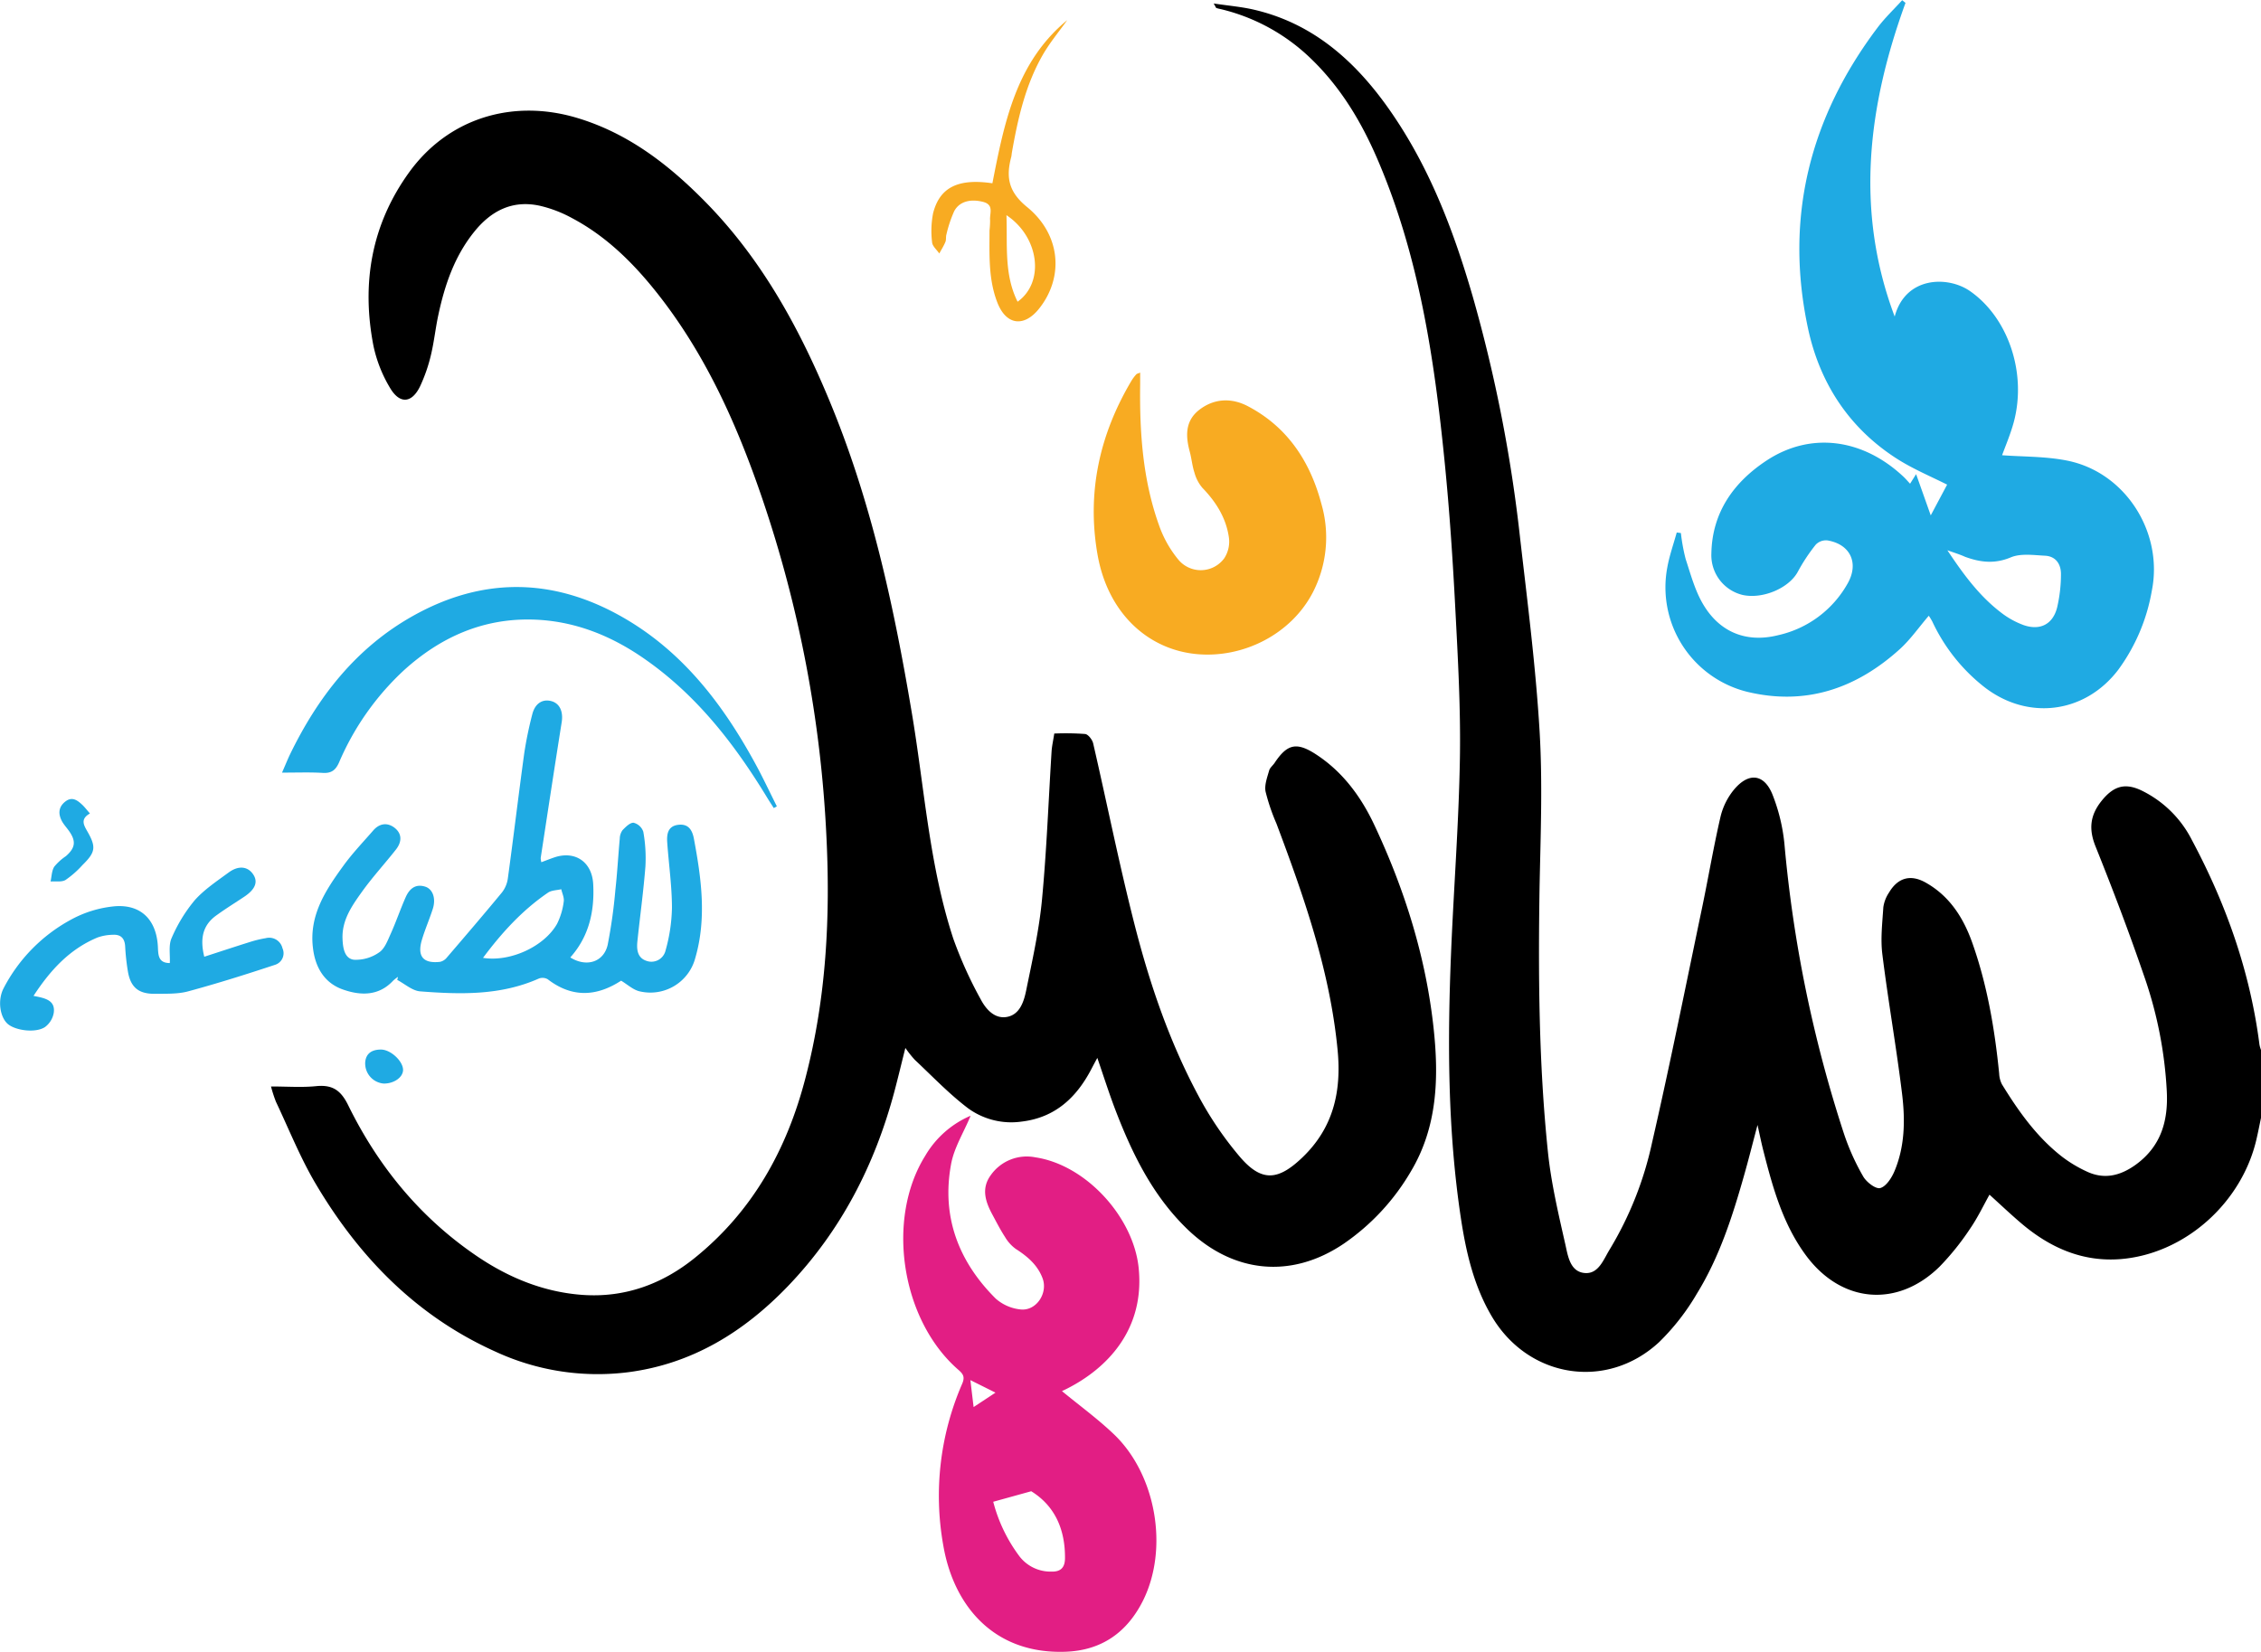 <svg xmlns="http://www.w3.org/2000/svg" viewBox="0 0 543.79 397.37"><defs><style>.cls-1{fill:#1faae3;}.cls-2{fill:#e21e84;}.cls-3{fill:#f8ab22;}</style></defs><g id="Layer_2" data-name="Layer 2"><g id="Layer_1-2" data-name="Layer 1"><path d="M543.79,268.91c-.33,1.58-.64,3.17-1,4.75-3.41,15.58-17.27,28-32.82,29.23-9.19.71-17-2.79-23.86-8.63-2.62-2.23-5.11-4.6-7.62-6.87-1.35,2.4-2.8,5.47-4.7,8.23a62.68,62.68,0,0,1-7.29,9.07c-10.17,10-23.65,8.8-32.14-2.68-5.56-7.51-8-16.32-10.26-25.2-.47-1.83-.84-3.68-1.4-6.19-1.19,4.48-2.16,8.37-3.26,12.22-2.79,9.85-5.93,19.61-11.33,28.37A55.15,55.15,0,0,1,399,322.89c-12.54,11.6-31.25,8.65-40.08-6-4.41-7.35-6.31-15.55-7.57-23.89-3.21-21.31-3.23-42.76-2.34-64.22.65-15.46,1.85-30.91,2.11-46.38.2-12-.48-24.07-1.11-36.09-.61-11.74-1.39-23.49-2.56-35.19-2.49-25-6.19-49.73-16.24-73-3.83-8.87-8.75-17.06-15.76-23.86a46.72,46.72,0,0,0-21.57-12c-.44-.11-.88-.18-1.31-.33-.12,0-.18-.28-.67-1.09,3.49.52,6.55.78,9.52,1.45,13.73,3.13,23.68,11.63,31.74,22.69,10.17,14,16.24,29.8,21,46.19a352.51,352.51,0,0,1,11.49,58.75c1.77,15.27,3.71,30.55,4.63,45.88.75,12.45.25,25,0,37.48-.34,21.28-.19,42.56,2,63.75.77,7.51,2.53,14.95,4.2,22.34.62,2.74,1.12,6.59,4.71,6.87,3.29.25,4.48-3.28,5.94-5.65a83.85,83.85,0,0,0,10.18-25.61c4.33-18.84,8.12-37.8,12.08-56.73,1.51-7.25,2.74-14.57,4.41-21.78A16.17,16.17,0,0,1,417,190c3.63-4.38,7.44-3.84,9.42,1.45A43.91,43.91,0,0,1,429.17,203a313.24,313.24,0,0,0,14.31,69.7A55.75,55.75,0,0,0,448.11,283c.78,1.36,3,3.08,4.09,2.8,1.41-.37,2.73-2.41,3.41-4,2.55-6,2.62-12.41,1.85-18.71-1.37-11.2-3.35-22.33-4.74-33.54-.46-3.71,0-7.55.24-11.32a8.46,8.46,0,0,1,1.36-3.51c2.1-3.56,5.15-4.45,8.76-2.44,5.77,3.21,9.11,8.45,11.25,14.46,3.62,10.2,5.42,20.8,6.49,31.54a6.2,6.2,0,0,0,.67,2.57c4,6.51,8.4,12.71,14.5,17.44a31.43,31.43,0,0,0,5.79,3.48c4.17,2,8,1.15,11.73-1.48,6.2-4.42,8-10.59,7.62-17.81a99.49,99.49,0,0,0-5.51-27.85c-3.58-10.43-7.5-20.74-11.62-31-1.69-4.2-1.32-7.54,1.47-11s5.5-4.39,9.5-2.51a26.63,26.63,0,0,1,12.22,12c8.25,15.44,14,31.74,16.23,49.17a7.55,7.55,0,0,0,.37,1.29Z"/><path d="M253.56,176.46a62.86,62.86,0,0,1,7.43.11c.74.09,1.73,1.38,1.93,2.27,3.33,14.44,6.24,29,9.89,43.33s8.33,28.12,15.25,41.11a83.11,83.11,0,0,0,10.14,15c5.25,6.14,9.23,5.72,15.05.14,7.46-7.16,9.4-15.86,8.46-25.77-1.81-19-8.06-36.84-14.72-54.55a48.28,48.28,0,0,1-2.61-7.68c-.3-1.59.39-3.41.86-5.06.2-.73,1-1.29,1.42-2,2.92-4.33,5.16-4.9,9.68-2,6.53,4.19,11,10.27,14.22,17.14,7.31,15.56,12.42,31.85,14.25,49,1.27,11.84.88,23.62-5.45,34.24a54.24,54.24,0,0,1-16.13,17.41c-12.68,8.6-26.83,7.22-38-3.79-8.14-8-13-18-17-28.44-1.52-4-2.79-8-4.31-12.43-.56,1-1,1.85-1.43,2.67-3.59,6.89-8.75,11.71-16.81,12.65a17.65,17.65,0,0,1-12.88-3.23c-4.57-3.47-8.58-7.69-12.78-11.63a26,26,0,0,1-2.27-2.86c-.94,3.72-1.74,7.09-2.63,10.45-4.72,17.71-12.86,33.56-25.63,46.87-10.58,11-23,18.69-38.43,20.69a58.51,58.51,0,0,1-32-5c-18.95-8.54-32.73-22.74-43.14-40.34-3.71-6.27-6.43-13.13-9.56-19.74a32.7,32.7,0,0,1-1.18-3.66c3.92,0,7.43.27,10.87-.08,4-.4,6,1.08,7.76,4.73,7.24,14.7,17.4,27.06,31.09,36.3,7.63,5.14,16,8.53,25.22,9.19,10.13.71,19.13-2.58,26.94-8.87,14-11.28,22.24-26.2,26.68-43.39,5-19.19,6-38.72,5-58.45a295.52,295.52,0,0,0-15.37-80.74c-6.15-18.07-13.89-35.38-26-50.39-5.54-6.87-11.88-13-19.75-17.17a30.39,30.39,0,0,0-7.82-3c-6.54-1.42-11.66,1.19-15.73,6.25-4.73,5.86-7.09,12.75-8.64,20-.67,3.09-1,6.27-1.71,9.33A38.7,38.7,0,0,1,101,93c-2,4.06-4.91,4.24-7.23.25a32.82,32.82,0,0,1-3.94-10c-2.94-15.06-.52-29.22,8.58-41.81,9.32-12.89,24.7-17.74,40.3-13.1,12.36,3.68,22.17,11.29,31,20.29C183,62.16,192,78.46,199.22,95.74c10.14,24.16,15.66,49.48,20,75.27,3.12,18.31,4.22,37.06,10.08,54.86a98.83,98.83,0,0,0,6.56,14.51c1.24,2.36,3.34,4.82,6.37,4.24s4-3.64,4.55-6.25c1.48-7.25,3.12-14.53,3.82-21.88,1.14-12,1.57-24,2.33-36C253.06,179.15,253.36,177.84,253.56,176.46Z"/><path class="cls-1" d="M458.29.69c-9.06,24.9-12.19,50-2.6,75.46,2.58-9.7,12.78-9.82,18.09-6.14,9.15,6.34,13.73,19.61,10.56,31.5-.79,2.93-2,5.75-2.82,8,5,.38,10.47.25,15.68,1.3,14,2.81,23.13,17.26,20.34,31.26a45.19,45.19,0,0,1-8.08,19.05c-8.08,10.62-21.94,12.29-32.41,4a43.26,43.26,0,0,1-12.32-15.62,15.94,15.94,0,0,0-.84-1.38c-2.37,2.76-4.38,5.67-6.93,8-10.51,9.52-22.68,13.7-36.78,10.29A25.89,25.89,0,0,1,401,136.5c.51-2.85,1.5-5.61,2.27-8.41l1,.14a44.72,44.72,0,0,0,1.15,6.27c1.23,3.75,2.28,7.69,4.28,11,4,6.67,10.44,9.2,18,7.29a25.5,25.5,0,0,0,16.7-12.48c2.74-4.87.61-9.39-4.88-10.31a3.44,3.44,0,0,0-2.8,1,43.33,43.33,0,0,0-4.32,6.52c-2.08,3.91-8.38,6.67-13.29,5.6a9.84,9.84,0,0,1-7.51-10c.19-9.9,5.41-17.15,13.3-22.35,10.65-7,23.24-5.25,33,4,.46.44.86.92,1.49,1.59l1.45-2.3c1.15,3.23,2.24,6.3,3.52,9.92l3.94-7.4c-4-2-8.23-3.78-12-6.18-11.59-7.39-18.65-18.26-21.47-31.46-5.68-26.6.46-50.72,16.76-72.33,1.77-2.34,3.92-4.38,5.9-6.56Zm10.07,131.68c3.87,5.81,7.68,11,12.92,15a20.19,20.19,0,0,0,5.41,3c4,1.39,7.07-.21,8.08-4.29a35.44,35.44,0,0,0,.91-8c0-2.39-1.26-4.28-3.85-4.4-2.75-.14-5.83-.6-8.22.4-3.89,1.63-7.34,1.2-11-.14C471.38,133.38,470.12,133,468.36,132.37Z"/><path class="cls-2" d="M233.44,268.4c-1.63,4-4,7.69-4.71,11.72-2.31,12.57,1.81,23.37,10.75,32.27a10.66,10.66,0,0,0,6,2.61c3.75.4,6.61-3.92,5.27-7.49-1.2-3.21-3.65-5.28-6.46-7.08a9.45,9.45,0,0,1-2.57-2.86c-1.08-1.66-2-3.44-2.93-5.18-1.72-3.14-2.9-6.39-.52-9.67a10.6,10.6,0,0,1,10.77-4.31c12.19,1.83,23.59,14.41,24.82,26.62,1.5,14.82-7.6,24.13-17.19,29-.61.31-1.24.6-1.26.61,4.12,3.4,8.56,6.63,12.5,10.39,10.12,9.66,13.24,27.44,7,40-3.78,7.54-9.83,12-18.65,12.31-17.29.61-26.88-11.12-29.37-25.46a67.63,67.63,0,0,1,4.52-39c.7-1.63.26-2.34-.9-3.35-13.76-11.93-17.5-36.22-8-51.47A23.2,23.2,0,0,1,233.44,268.4Zm5.44,92.86a37.61,37.61,0,0,0,6.38,13.22,9.43,9.43,0,0,0,7.57,3.58c2.31.08,3.3-1,3.31-3.23.05-7-2.49-12.62-8.12-16.1ZM233.39,332c.29,2.51.52,4.39.77,6.48,1.94-1.28,3.55-2.33,5.26-3.47Z"/><path class="cls-3" d="M274.22,89.63c0,1.05,0,1.9,0,2.75-.16,11.53.61,23,4.52,33.93a26.94,26.94,0,0,0,4.57,8.2,7,7,0,0,0,11.11-.18,7.31,7.31,0,0,0,1.11-5.24c-.7-4.58-3.1-8.39-6.34-11.73a9.46,9.46,0,0,1-1.91-3.65c-.54-1.62-.68-3.36-1.12-5-1-3.7-1.18-7.32,2.12-10,3.69-2.95,8-3.07,12-.91,9.43,5,14.84,13.28,17.52,23.39a28.88,28.88,0,0,1-2.07,21.35c-5.23,10.05-16.77,15.88-28,14.8-11.7-1.13-21.29-9.88-23.76-23.91-2.62-14.91.46-28.91,8.19-41.89a9.87,9.87,0,0,1,1.15-1.51C273.41,89.9,273.7,89.86,274.22,89.63Z"/><path class="cls-1" d="M149.38,235.91c-5.87,3.82-11.77,4.18-17.66-.35a2.51,2.51,0,0,0-2.13-.16c-9.19,4.09-18.87,3.83-28.54,3.08-1.9-.15-3.68-1.79-5.51-2.75l.18-.74a9.47,9.47,0,0,0-1.17.92c-3.47,3.75-7.88,3.59-12,2.15-4.45-1.52-6.71-5.25-7.27-9.94-1-7.86,3-13.94,7.3-19.85,2.17-3,4.75-5.69,7.18-8.49,1.46-1.68,3.32-2,5.07-.7,1.94,1.47,1.82,3.46.41,5.27-2.68,3.41-5.64,6.62-8.16,10.14-2.4,3.36-4.86,6.81-4.7,11.3.08,2.19.44,4.75,2.69,5.08a9.72,9.72,0,0,0,6.11-1.76c1.34-.88,2.06-2.87,2.79-4.49,1.3-2.88,2.31-5.88,3.59-8.77.88-2,2.33-3.32,4.73-2.55,1.81.59,2.6,2.85,1.8,5.34s-1.86,4.91-2.61,7.41c-1.2,4,.29,5.78,4.34,5.33a2.87,2.87,0,0,0,1.62-1c4.46-5.2,8.92-10.4,13.28-15.69a7,7,0,0,0,1.42-3.38c1.37-10,2.57-20.07,3.94-30.08A92.06,92.06,0,0,1,128,171.9c.63-2.59,2.35-3.76,4.45-3.28s3.07,2.45,2.64,5.14c-1.73,10.87-3.38,21.76-5.05,32.65a4.7,4.7,0,0,0,.16,1c1.08-.4,2.06-.79,3.05-1.13,5-1.73,9.14,1,9.42,6.41.34,6.53-1,12.58-5.51,17.63,3.89,2.43,8.06,1.13,9-3.07A124.63,124.63,0,0,0,148,214.13c.46-4.13.68-8.28,1.06-12.41a3.61,3.61,0,0,1,.65-2c.76-.79,1.82-1.86,2.68-1.8a3.33,3.33,0,0,1,2.33,2.16,35.92,35.92,0,0,1,.51,8.34c-.47,6-1.3,12-1.93,18-.21,2,0,4,2.18,4.72a3.49,3.49,0,0,0,4.57-2.41,40.36,40.36,0,0,0,1.56-10.31c0-5.23-.76-10.45-1.13-15.68-.15-2,.09-4,2.61-4.32s3.42,1.31,3.8,3.34c1.79,9.54,3.11,19.14.33,28.7A11.17,11.17,0,0,1,154,238.51C152.34,238.2,150.91,236.81,149.38,235.91Zm-33.21-5.49c6.52,1.05,14.68-2.7,17.79-8.15a16.6,16.6,0,0,0,1.62-5.36c.16-.95-.37-2-.59-3-1.08.26-2.35.24-3.2.83C125.7,218.9,120.76,224.26,116.17,230.42Z"/><path class="cls-1" d="M67.83,185.86c.79-1.8,1.27-3,1.84-4.22,6.73-13.91,15.9-25.74,29.57-33.43,16.66-9.38,33.54-9.29,50.15.06,14.61,8.23,24.41,21,32.29,35.47,1.83,3.35,3.44,6.82,5.16,10.23l-.74.42c-.54-.85-1.1-1.7-1.62-2.56-7.73-12.71-16.71-24.33-29-33-8.22-5.84-17.27-9.53-27.44-9.79-12-.3-22.21,4.29-31,12.3a65.09,65.09,0,0,0-15.49,22.06c-.81,1.83-1.8,2.63-3.85,2.53C74.62,185.74,71.49,185.86,67.83,185.86Z"/><path class="cls-1" d="M49.13,230.15c3.92-1.27,7.51-2.46,11.12-3.59a27.36,27.36,0,0,1,3.68-.88,3.27,3.27,0,0,1,4,2.41,2.91,2.91,0,0,1-1.77,4c-6.92,2.29-13.88,4.49-20.92,6.39-2.56.69-5.38.55-8.09.59-3.81,0-5.7-1.54-6.37-5.27a53.49,53.49,0,0,1-.68-6.19c-.12-1.92-1.09-2.85-2.94-2.74a11.51,11.51,0,0,0-3.7.65c-6.68,2.78-11.32,7.8-15.4,14.05,2.7.52,5.33,1,4.86,4.12a5.4,5.4,0,0,1-2.12,3.39c-2.28,1.49-7.2.82-9-.82S-.66,240.6.9,237.67A39.33,39.33,0,0,1,17,221.27,27.12,27.12,0,0,1,27.73,218c6.29-.44,9.89,3.37,10.24,9.67.1,1.93,0,4,2.87,4,.11-2-.34-4.29.43-6a37,37,0,0,1,5.56-9.11C49.11,214,52.11,212,55,209.88c2.41-1.77,4.64-1.45,5.92.5q1.77,2.69-2.15,5.32c-2.25,1.5-4.55,2.92-6.74,4.51C48.61,222.66,48.11,226,49.13,230.15Z"/><path class="cls-3" d="M238.68,44.09c2.86-14.62,5.71-29.14,18-39.25-2,2.8-4.23,5.46-5.93,8.44-4.14,7.24-5.95,15.28-7.38,23.41-.06.35-.07.72-.16,1.07-1.27,4.79-.71,8.35,3.76,12,8.18,6.65,8.94,16.88,3,24.41-3.64,4.62-7.95,4.09-10.08-1.35-2.2-5.6-1.91-11.52-1.9-17.39a22.28,22.28,0,0,0,.14-2.43c-.17-1.61,1.05-3.74-1.71-4.44-3-.76-5.68-.12-6.93,2.25a30.19,30.19,0,0,0-1.87,5.6c-.18.6,0,1.31-.28,1.87-.39.94-.95,1.8-1.43,2.7-.61-.9-1.66-1.76-1.73-2.69a22.13,22.13,0,0,1,.24-7C226,45.07,230.44,42.87,238.68,44.09Zm3.38,7.67c.26,7.25-.6,14.25,2.68,20.82C251.32,67.87,249.94,57,242.06,51.76Z"/><path class="cls-1" d="M21.63,195.69c-2.24,1.27-1.59,2.63-.7,4.17,2.26,3.91,2.07,5.13-1.12,8.26a22.75,22.75,0,0,1-4.06,3.57c-.94.55-2.38.27-3.59.36.27-1.2.27-2.56.88-3.55a12.94,12.94,0,0,1,2.8-2.54c2.3-2,2.5-3.62.74-6.09-.52-.73-1.14-1.41-1.6-2.18-1-1.77-1-3.49.69-4.84s3-.32,4.26.89C20.43,194.24,20.87,194.81,21.63,195.69Z"/><path class="cls-1" d="M92.3,260.66a4.86,4.86,0,0,1-4.46-5.18c.21-2.16,1.7-3,3.79-3,2.35,0,5.36,2.84,5.31,4.95C96.89,259.17,94.75,260.68,92.3,260.66Z"/></g></g></svg>